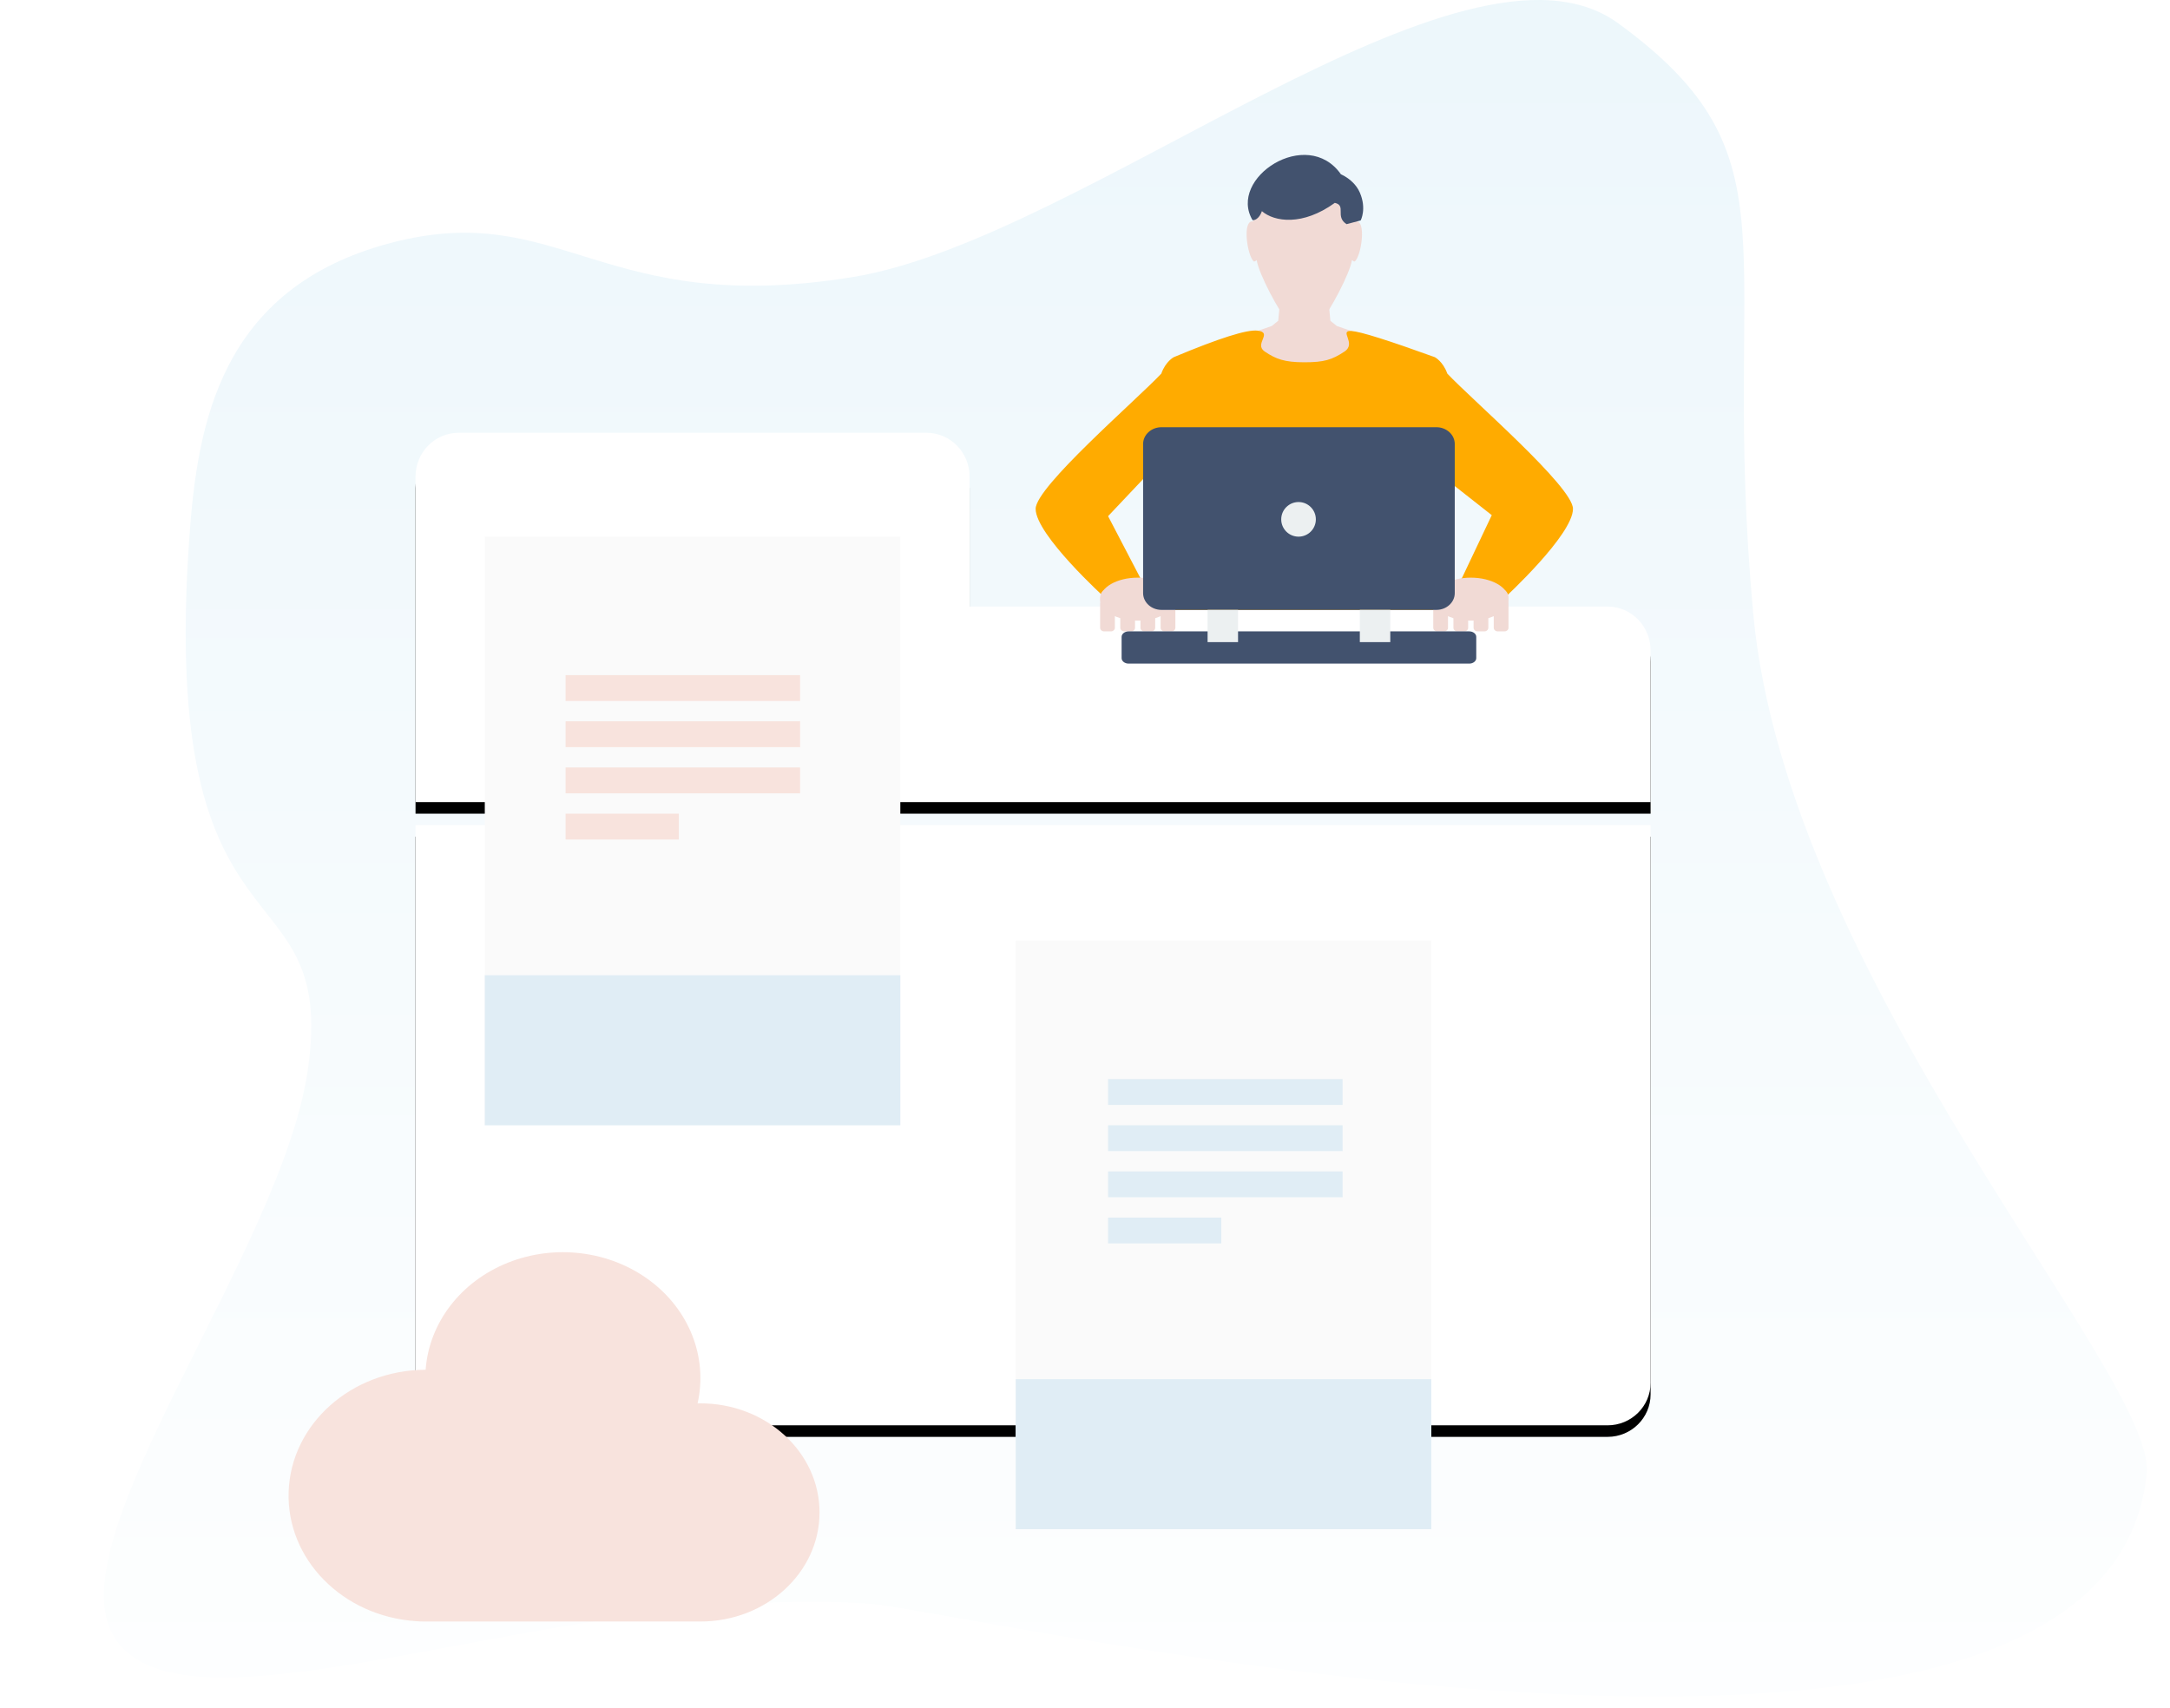 <?xml version="1.0" encoding="UTF-8"?>
<svg width="188px" height="148px" viewBox="0 0 188 148" version="1.1" xmlns="http://www.w3.org/2000/svg" xmlns:xlink="http://www.w3.org/1999/xlink">
    <!-- Generator: Sketch 52.5 (67469) - http://www.bohemiancoding.com/sketch -->
    <title>Right Shelf/Empty Image/Files</title>
    <desc>Created with Sketch.</desc>
    <defs>
        <linearGradient x1="52.789%" y1="103.227%" x2="52.789%" y2="5.882%" id="linearGradient-1">
            <stop stop-color="#EBF6FB" offset="0%"></stop>
            <stop stop-color="#FFFFFF" offset="100%"></stop>
        </linearGradient>
        <linearGradient x1="52.789%" y1="103.227%" x2="52.789%" y2="0%" id="linearGradient-2">
            <stop stop-color="#EBF6FB" offset="0%"></stop>
            <stop stop-color="#FFFFFF" offset="100%"></stop>
        </linearGradient>
        <path d="M103.275,86 L3.725,86 C1.668,86 0,84.352 0,82.318 L0,34 L107,34 L107,82.318 C107,84.352 105.332,86 103.275,86 Z" id="path-3"></path>
        <filter x="-3.3%" y="-4.8%" width="106.5%" height="113.5%" filterUnits="objectBoundingBox" id="filter-4">
            <feOffset dx="0" dy="1" in="SourceAlpha" result="shadowOffsetOuter1"></feOffset>
            <feGaussianBlur stdDeviation="1" in="shadowOffsetOuter1" result="shadowBlurOuter1"></feGaussianBlur>
            <feColorMatrix values="0 0 0 0 0   0 0 0 0 0   0 0 0 0 0  0 0 0 0.058 0" type="matrix" in="shadowBlurOuter1"></feColorMatrix>
        </filter>
        <path d="M48.001,15.059 L48.001,3.8 C48.001,1.702 46.333,0 44.276,0 L3.725,0 C1.668,0 0,1.702 0,3.8 L0,13.176 L0,32 L107,32 L107,18.859 C107,16.76 105.332,15.059 103.275,15.059 L48.001,15.059 Z" id="path-5"></path>
        <filter x="-3.3%" y="-7.8%" width="106.5%" height="121.9%" filterUnits="objectBoundingBox" id="filter-6">
            <feOffset dx="0" dy="1" in="SourceAlpha" result="shadowOffsetOuter1"></feOffset>
            <feGaussianBlur stdDeviation="1" in="shadowOffsetOuter1" result="shadowBlurOuter1"></feGaussianBlur>
            <feColorMatrix values="0 0 0 0 0   0 0 0 0 0   0 0 0 0 0  0 0 0 0.058 0" type="matrix" in="shadowBlurOuter1"></feColorMatrix>
        </filter>
        <polygon id="path-7" points="0.008 0.052 53.948 0.052 53.948 52.94 0.008 52.94"></polygon>
        <polygon id="path-9" points="0.005 0 41 0 41 27 0.005 27"></polygon>
    </defs>
    <g id="Right-Shelf/Empty-Image/Files" stroke="none" stroke-width="1" fill="none" fill-rule="evenodd">
        <g id="Group" transform="translate(9, 0)">
            <g id="Group-12" transform="translate(88.5, 73.5) rotate(-180) translate(-88.5, -73.5) " fill="url(#linearGradient-2)" fill-rule="nonzero">
                <path d="M159.33,54.308 C161.612,38.502 181.261,13.74 176.157,5.236 C170.059,-4.926 137.422,9.953 110.678,8.041 C102.437,7.452 3.558,-15.678 0.017,19.309 C-0.842,27.795 31.202,62.104 34.114,93.895 C37.026,125.686 29.812,133.332 45.808,144.984 C59.163,154.712 92.108,126.251 112.1,122.997 C133.959,119.439 137.389,129.846 152.176,125.943 C166.962,122.04 168.895,110.179 169.59,100.518 C172.327,62.442 156.703,72.511 159.33,54.308 Z" id="Combined-Shape"></path>
            </g>
            <g id="folder" transform="translate(27, 37.5)" fill-rule="nonzero">
                <g id="Path">
                    <use fill="black" fill-opacity="1" filter="url(#filter-4)" xlink:href="#path-3"></use>
                    <use fill="#FFFFFF" xlink:href="#path-3"></use>
                </g>
                <g id="Path">
                    <use fill="black" fill-opacity="1" filter="url(#filter-6)" xlink:href="#path-5"></use>
                    <use fill="#FFFFFF" xlink:href="#path-5"></use>
                </g>
            </g>
            <g id="Group-27" transform="translate(77, 3.5)">
                <g id="student">
                    <g id="Group-3">
                        <mask id="mask-8" fill="white">
                            <use xlink:href="#path-7"></use>
                        </mask>
                        <g id="Clip-2"></g>
                    </g>
                    <g id="Group-28" transform="translate(22, 9)">
                        <polygon id="Fill-4" fill="#F1DAD5" points="3.055 12 6.945 12 7.26 15.296 7.819 15.747 10 16.502 5 26 3.55271368e-14 16.502 2.18 15.747 2.74 15.296"></polygon>
                        <path d="M9.326,5.759 C9.326,6.075 9.432,6.386 9.424,6.69 C10.419,6.488 9.938,9.708 9.375,10.151 C9.331,10.186 9.221,10.107 9.128,10.043 C8.933,11.227 7.265,14.392 6.205,15.723 C5.911,16.093 4.111,16.087 3.819,15.737 C2.734,14.436 1.069,11.234 0.873,10.043 C0.78,10.107 0.669,10.186 0.625,10.151 C0.062,9.708 -0.419,6.488 0.576,6.69 C0.568,6.386 0.674,6.075 0.674,5.759 C0.729,3.259 2.81,2.011 5,2 C7.19,2.011 9.27,3.259 9.326,5.759 Z" id="Fill-8" fill="#F1DAD5"></path>
                        <path d="M8.175,2.603 C7.514,2.378 9.2,2.776 9.81,4.185 C10.421,5.594 9.884,6.6 9.884,6.6 C9.884,6.6 9.476,6.707 8.662,6.923 C7.636,6.27 8.669,5.304 7.643,5.078 C4.872,7.082 2.426,6.739 1.324,5.796 C1.324,5.796 1.092,6.575 0.519,6.581 C-1.655,2.939 5.228,-1.586 8.175,2.603 Z" id="Fill-9" fill="#42526E"></path>
                    </g>
                    <path d="M22.957,25.149 C22.053,25.033 19.63,25.799 15.691,27.448 C15.691,27.448 14.984,27.812 14.611,28.871 C12.447,31.169 3.724,38.68 3.724,40.588 C3.724,42.847 9.726,48.291 9.726,48.291 L14.24,48.291 L14.24,49.345 L39.76,49.345 L39.76,48.291 L44.359,48.291 C44.359,48.291 50.276,42.847 50.276,40.588 C50.276,38.68 41.552,31.168 39.388,28.87 C39.015,27.812 38.308,27.448 38.308,27.448 C34.26,25.984 31.855,25.228 31.092,25.181 C29.949,25.109 31.563,26.243 30.48,26.961 C29.397,27.678 28.718,27.891 27,27.891 C25.282,27.89 24.535,27.612 23.57,26.958 C22.606,26.304 24.314,25.324 22.957,25.149 Z M40.655,46.59 L39.914,47.386 L39.754,41.224 L39.914,38.52 L43.241,41.137 L40.655,46.59 Z M12.798,46.59 L13.539,47.386 L13.699,41.224 L13.694,37.316 L10,41.224 L12.798,46.59 Z" id="Fill-5" fill="#FFAB00"></path>
                    <path d="M12.569,50.276 C14.364,50.276 15.828,49.439 15.828,48.414 C15.828,47.388 14.364,46.552 12.569,46.552 C10.773,46.552 9.31,47.388 9.31,48.414 C9.31,49.439 10.773,50.276 12.569,50.276 Z" id="Fill-13" fill="#F1DAD5"></path>
                    <path d="M41.431,50.276 C43.226,50.276 44.69,49.439 44.69,48.414 C44.69,47.388 43.226,46.552 41.431,46.552 C39.636,46.552 38.172,47.388 38.172,48.414 C38.172,49.439 39.636,50.276 41.431,50.276 Z" id="Fill-13-Copy" fill="#F1DAD5"></path>
                    <path d="M10.588,49.522 L10.588,50.897 C10.588,51.067 10.435,51.207 10.248,51.207 L9.65,51.207 C9.463,51.207 9.31,51.067 9.31,50.897 L9.31,48.768 C9.31,48.736 9.316,48.705 9.326,48.675 L9.326,48.207 C9.326,47.808 9.682,47.483 10.118,47.483 L15.02,47.483 C15.455,47.483 15.812,47.808 15.812,48.207 L15.812,48.675 C15.822,48.704 15.828,48.736 15.828,48.769 L15.828,50.897 C15.828,51.067 15.675,51.207 15.488,51.207 L14.89,51.207 C14.703,51.207 14.55,51.067 14.55,50.897 L14.55,49.522 L14.081,49.522 L14.081,50.897 C14.081,51.067 13.929,51.207 13.741,51.207 L13.143,51.207 C12.956,51.207 12.804,51.067 12.804,50.897 L12.804,49.522 L12.334,49.522 L12.334,50.897 C12.334,51.067 12.182,51.207 11.995,51.207 L11.396,51.207 C11.209,51.207 11.057,51.067 11.057,50.897 L11.057,49.522 L10.588,49.522 Z" id="Fill-14" fill="#F1DAD5"></path>
                    <path d="M43.412,49.522 L43.412,50.897 C43.412,51.067 43.565,51.207 43.751,51.207 L44.35,51.207 C44.537,51.207 44.69,51.067 44.69,50.897 L44.69,48.768 C44.69,48.736 44.684,48.705 44.674,48.675 L44.674,48.207 C44.674,47.808 44.317,47.483 43.881,47.483 L38.981,47.483 C38.545,47.483 38.188,47.808 38.188,48.207 L38.188,48.675 C38.178,48.704 38.172,48.736 38.172,48.769 L38.172,50.897 C38.172,51.067 38.325,51.207 38.512,51.207 L39.111,51.207 C39.297,51.207 39.45,51.067 39.45,50.897 L39.45,49.522 L39.919,49.522 L39.919,50.897 C39.919,51.067 40.072,51.207 40.259,51.207 L40.857,51.207 C41.044,51.207 41.196,51.067 41.196,50.897 L41.196,49.522 L41.665,49.522 L41.665,50.897 C41.665,51.067 41.818,51.207 42.005,51.207 L42.603,51.207 C42.79,51.207 42.943,51.067 42.943,50.897 L42.943,49.522 L43.412,49.522 Z" id="Fill-17" fill="#F1DAD5"></path>
                    <path d="M14.626,33.517 L38.443,33.517 C39.318,33.517 40.034,34.17 40.034,34.967 L40.034,47.894 C40.034,48.692 39.318,49.345 38.443,49.345 L14.626,49.345 C13.751,49.345 13.034,48.692 13.034,47.894 L13.034,34.967 C13.034,34.17 13.751,33.517 14.626,33.517 Z" id="Fill-18" fill="#42526E"></path>
                    <path d="M11.779,51.207 L41.29,51.207 C41.624,51.207 41.897,51.42 41.897,51.681 L41.897,53.526 C41.897,53.787 41.624,54 41.29,54 L11.779,54 C11.445,54 11.172,53.787 11.172,53.526 L11.172,51.681 C11.172,51.42 11.445,51.207 11.779,51.207 Z" id="Fill-19" fill="#42526E"></path>
                    <path d="M18.621,52.138 L21.259,52.138 L21.259,49.345 L18.621,49.345 L18.621,52.138 Z M31.81,52.138 L34.448,52.138 L34.448,49.345 L31.81,49.345 L31.81,52.138 Z" id="Fill-20" fill="#ECF0F1"></path>
                </g>
                <circle id="Oval" fill="#ECF0F1" cx="26.5" cy="41.5" r="1.5"></circle>
            </g>
            <g id="cloud" transform="translate(16, 108)" fill="#F8E3DD">
                <path d="M46,23.048 C46,17.827 41.377,13.596 35.674,13.596 C35.594,13.596 35.514,13.596 35.435,13.603 C36.332,9.612 34.723,5.496 31.264,2.931 C27.805,0.367 23.072,-0.219 18.993,1.413 C14.914,3.045 12.169,6.621 11.875,10.687 L11.843,10.687 C5.445,10.723 0.22,15.377 0.007,21.23 C-0.207,27.083 4.668,32.045 11.049,32.471 C11.311,32.493 11.573,32.5 11.843,32.5 L35.674,32.5 C41.377,32.5 46,28.268 46,23.048 Z" id="Path"></path>
            </g>
            <g id="pdf" transform="translate(32, 66)">
                <g id="Group-6">
                    <mask id="mask-10" fill="white">
                        <use xlink:href="#path-9"></use>
                    </mask>
                    <g id="Clip-4"></g>
                </g>
            </g>
            <g id="Group-28-Copy" transform="translate(79, 81.5)">
                <polygon id="Rectangle" fill="#FAFAFA" points="1.77635684e-15 2.15383267e-14 36 2.15383267e-14 36 51 0 51"></polygon>
                <polygon id="Rectangle" fill="#E0EDF5" points="0 38 36 38 36 51 0 51"></polygon>
                <g id="Group-20" transform="translate(8, 12)" fill="#E0EDF5" fill-rule="nonzero">
                    <polygon id="Rectangle-22" points="0 4 20.317 4 20.317 6.24 0 6.24"></polygon>
                    <polygon id="Rectangle-22-Copy-3" points="0 0 20.317 0 20.317 2.24 0 2.24"></polygon>
                    <polygon id="Rectangle-22-Copy" points="0 8 20.317 8 20.317 10.24 0 10.24"></polygon>
                    <polygon id="Rectangle-22-Copy-2" points="0 12 9.808 12 9.808 14.24 0 14.24"></polygon>
                </g>
            </g>
            <g id="Group-28-Copy-2" transform="translate(33, 46.5)">
                <polygon id="Rectangle" fill="#FAFAFA" points="1.77635684e-15 2.22044605e-16 36 2.22044605e-16 36 51 0 51"></polygon>
                <polygon id="Rectangle" fill="#E0EDF5" points="0 38 36 38 36 51 0 51"></polygon>
                <g id="Group-20" transform="translate(7, 12)" fill="#F8E3DD" fill-rule="nonzero">
                    <polygon id="Rectangle-22" points="0 4 20.317 4 20.317 6.24 0 6.24"></polygon>
                    <polygon id="Rectangle-22-Copy-3" points="0 0 20.317 0 20.317 2.24 0 2.24"></polygon>
                    <polygon id="Rectangle-22-Copy" points="0 8 20.317 8 20.317 10.24 0 10.24"></polygon>
                    <polygon id="Rectangle-22-Copy-2" points="0 12 9.808 12 9.808 14.24 0 14.24"></polygon>
                </g>
            </g>
        </g>
    </g>
</svg>